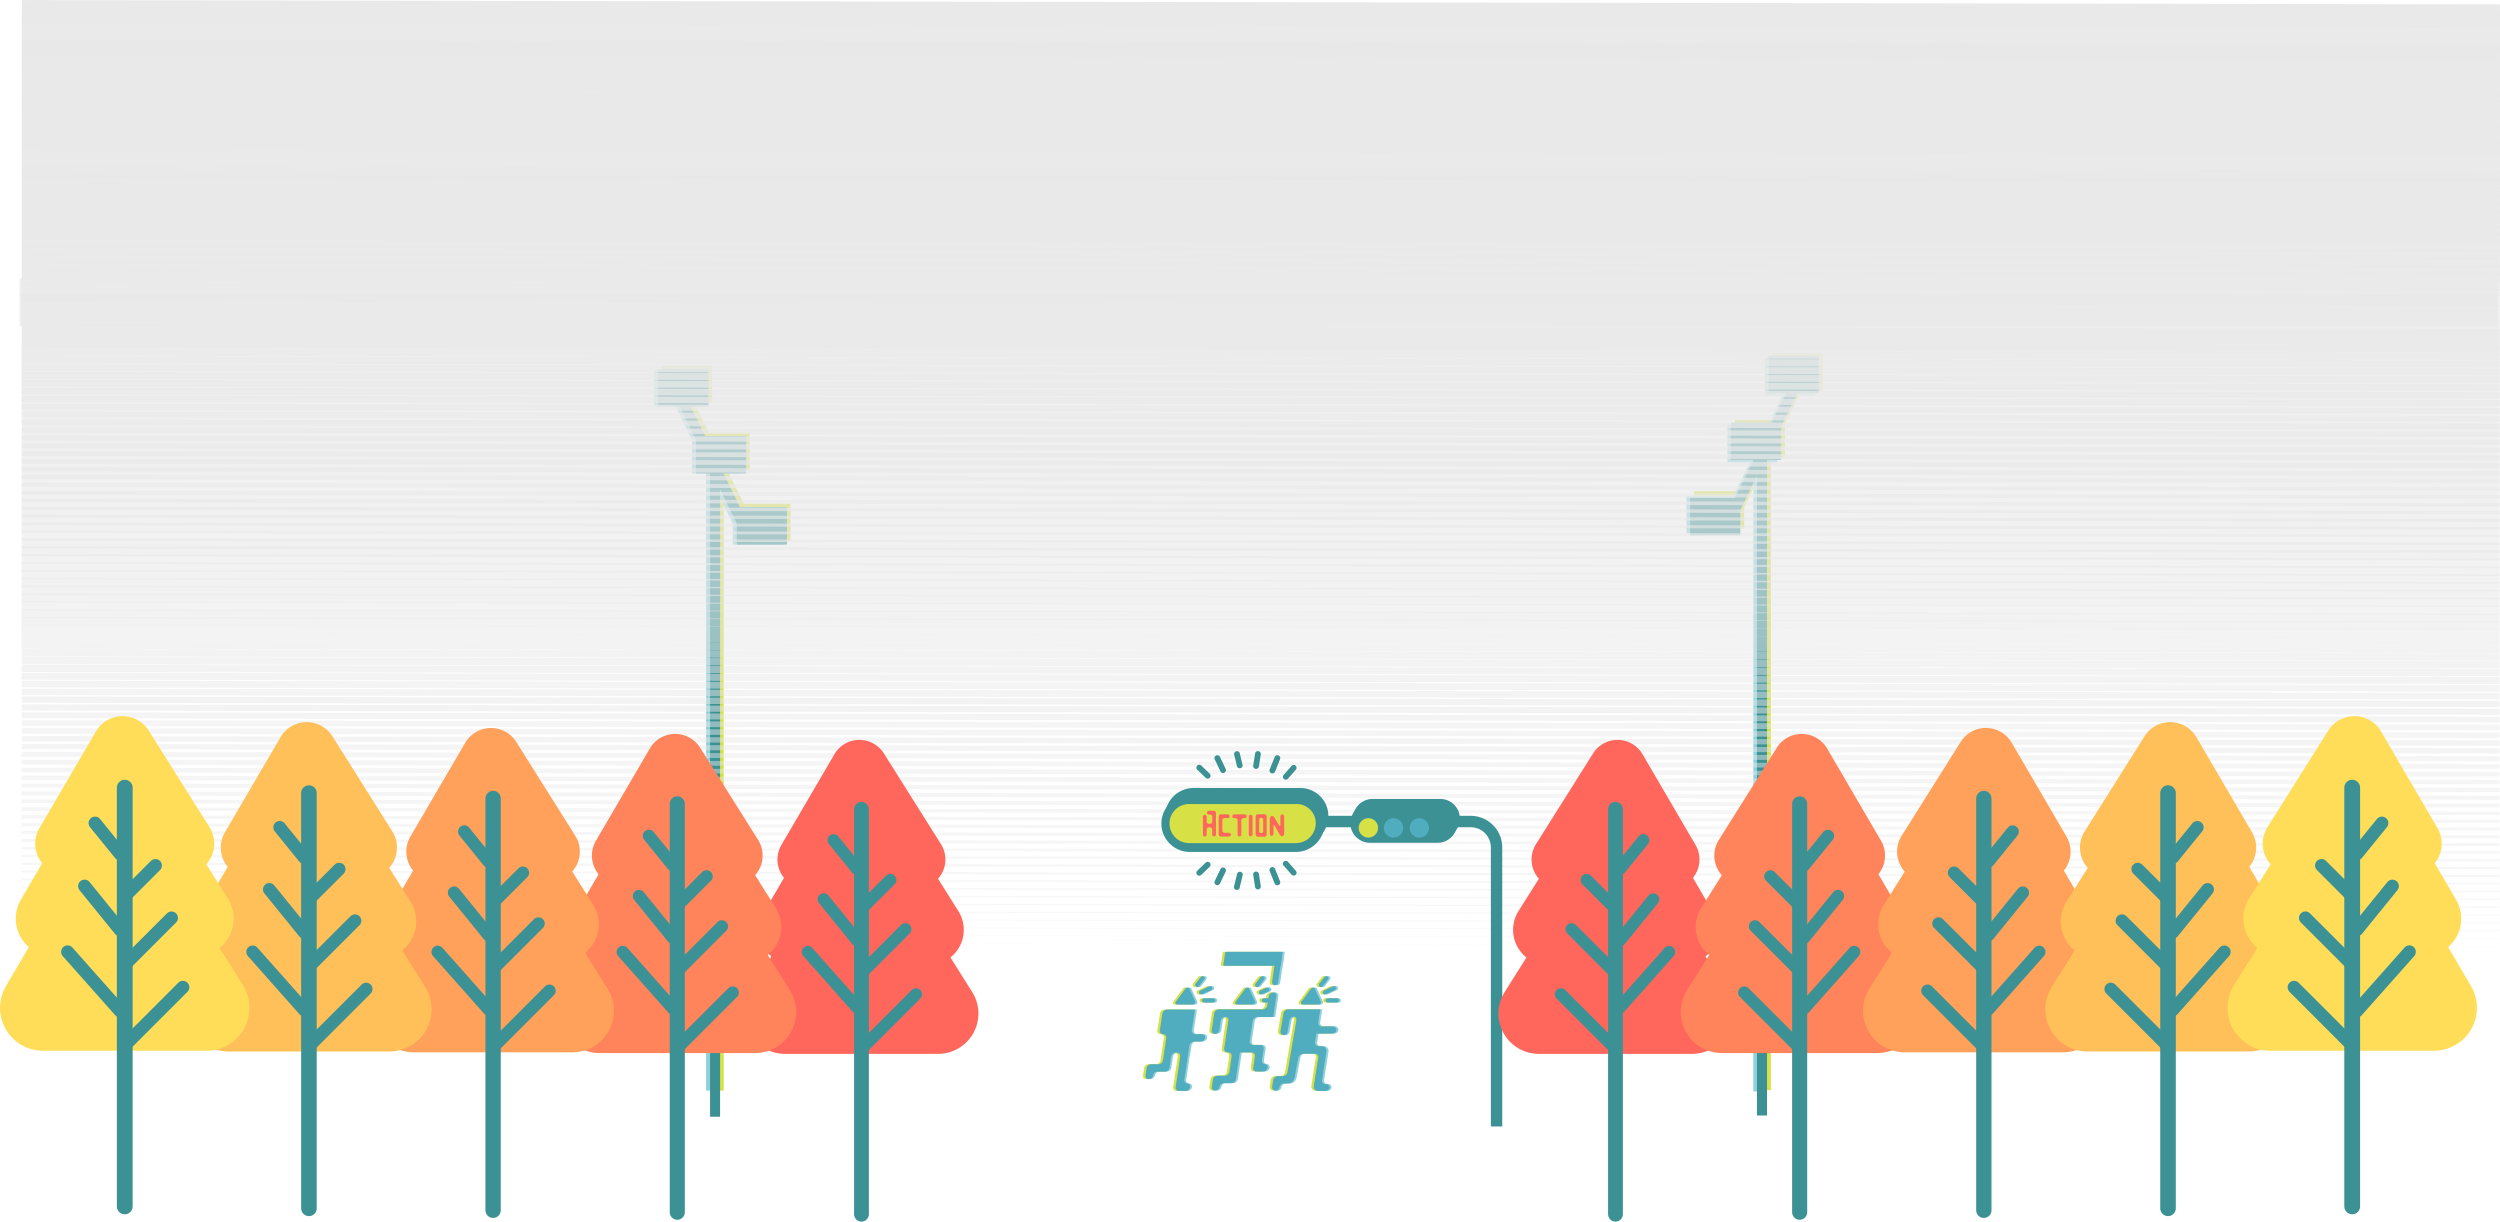 <svg xmlns="http://www.w3.org/2000/svg" viewBox="0 0 1340.14 654.85"><defs><style>.cls-1,.cls-131,.cls-2,.cls-3,.cls-4,.cls-5,.cls-6,.cls-7,.cls-8,.cls-9{fill:none;}.cls-1,.cls-2,.cls-3{stroke:#d7e044;}.cls-1,.cls-131,.cls-132,.cls-139,.cls-142,.cls-145,.cls-148,.cls-151,.cls-2,.cls-3,.cls-4,.cls-5,.cls-6,.cls-7,.cls-8,.cls-9{stroke-miterlimit:10;}.cls-1,.cls-4,.cls-7{stroke-width:5.38px;}.cls-132,.cls-138,.cls-139,.cls-141,.cls-142,.cls-144,.cls-145,.cls-147,.cls-148,.cls-150,.cls-151,.cls-2,.cls-5,.cls-8{stroke-linecap:round;}.cls-2,.cls-5,.cls-8{stroke-width:5.38px;}.cls-3,.cls-6,.cls-9{stroke-width:19.99px;}.cls-4,.cls-5,.cls-6{stroke:#8fd0db;}.cls-131,.cls-132,.cls-138,.cls-139,.cls-141,.cls-142,.cls-144,.cls-145,.cls-147,.cls-148,.cls-150,.cls-151,.cls-7,.cls-8,.cls-9{stroke:#3c9195;}.cls-10,.cls-100,.cls-101,.cls-102,.cls-103,.cls-104,.cls-105,.cls-106,.cls-107,.cls-108,.cls-109,.cls-11,.cls-110,.cls-111,.cls-112,.cls-113,.cls-114,.cls-115,.cls-116,.cls-117,.cls-118,.cls-119,.cls-12,.cls-120,.cls-121,.cls-122,.cls-123,.cls-124,.cls-125,.cls-126,.cls-127,.cls-128,.cls-129,.cls-13,.cls-130,.cls-14,.cls-15,.cls-16,.cls-17,.cls-18,.cls-19,.cls-20,.cls-21,.cls-22,.cls-23,.cls-24,.cls-25,.cls-26,.cls-27,.cls-28,.cls-29,.cls-30,.cls-31,.cls-32,.cls-33,.cls-34,.cls-35,.cls-36,.cls-37,.cls-38,.cls-39,.cls-40,.cls-41,.cls-42,.cls-43,.cls-44,.cls-45,.cls-46,.cls-47,.cls-48,.cls-49,.cls-50,.cls-51,.cls-52,.cls-53,.cls-54,.cls-55,.cls-56,.cls-57,.cls-58,.cls-59,.cls-60,.cls-61,.cls-62,.cls-63,.cls-64,.cls-65,.cls-66,.cls-67,.cls-68,.cls-69,.cls-70,.cls-71,.cls-72,.cls-73,.cls-74,.cls-75,.cls-76,.cls-77,.cls-78,.cls-79,.cls-80,.cls-81,.cls-82,.cls-83,.cls-84,.cls-85,.cls-86,.cls-87,.cls-88,.cls-89,.cls-90,.cls-91,.cls-92,.cls-93,.cls-94,.cls-95,.cls-96,.cls-97,.cls-98,.cls-99{fill:#e9e9e9;}.cls-11{opacity:0.99;}.cls-12{opacity:0.99;}.cls-13{opacity:0.98;}.cls-14{opacity:0.98;}.cls-15{opacity:0.97;}.cls-16{opacity:0.97;}.cls-17{opacity:0.96;}.cls-18{opacity:0.95;}.cls-19{opacity:0.95;}.cls-20{opacity:0.94;}.cls-21{opacity:0.94;}.cls-22{opacity:0.93;}.cls-23{opacity:0.93;}.cls-24{opacity:0.92;}.cls-25{opacity:0.91;}.cls-26{opacity:0.91;}.cls-27{opacity:0.9;}.cls-28{opacity:0.9;}.cls-29{opacity:0.89;}.cls-30{opacity:0.89;}.cls-31{opacity:0.88;}.cls-32{opacity:0.88;}.cls-33{opacity:0.87;}.cls-34{opacity:0.86;}.cls-35{opacity:0.86;}.cls-36{opacity:0.85;}.cls-37{opacity:0.85;}.cls-38{opacity:0.84;}.cls-39{opacity:0.84;}.cls-40{opacity:0.83;}.cls-41{opacity:0.82;}.cls-42{opacity:0.82;}.cls-43{opacity:0.81;}.cls-44{opacity:0.81;}.cls-45{opacity:0.8;}.cls-46{opacity:0.8;}.cls-47{opacity:0.79;}.cls-48{opacity:0.78;}.cls-49{opacity:0.78;}.cls-50{opacity:0.77;}.cls-51{opacity:0.77;}.cls-52{opacity:0.76;}.cls-53{opacity:0.76;}.cls-54{opacity:0.75;}.cls-55{opacity:0.74;}.cls-56{opacity:0.74;}.cls-57{opacity:0.73;}.cls-58{opacity:0.73;}.cls-59{opacity:0.72;}.cls-60{opacity:0.72;}.cls-61{opacity:0.71;}.cls-62{opacity:0.71;}.cls-63{opacity:0.7;}.cls-64{opacity:0.69;}.cls-65{opacity:0.69;}.cls-66{opacity:0.68;}.cls-67{opacity:0.68;}.cls-68{opacity:0.67;}.cls-69{opacity:0.67;}.cls-70{opacity:0.66;}.cls-71{opacity:0.65;}.cls-72{opacity:0.65;}.cls-73{opacity:0.64;}.cls-74{opacity:0.64;}.cls-75{opacity:0.63;}.cls-76{opacity:0.63;}.cls-77{opacity:0.62;}.cls-78{opacity:0.61;}.cls-79{opacity:0.61;}.cls-80{opacity:0.6;}.cls-81{opacity:0.6;}.cls-82{opacity:0.59;}.cls-83{opacity:0.59;}.cls-84{opacity:0.58;}.cls-85{opacity:0.58;}.cls-86{opacity:0.57;}.cls-87{opacity:0.56;}.cls-88{opacity:0.56;}.cls-89{opacity:0.55;}.cls-90{opacity:0.55;}.cls-91{opacity:0.54;}.cls-92{opacity:0.54;}.cls-93{opacity:0.53;}.cls-94{opacity:0.52;}.cls-95{opacity:0.52;}.cls-96{opacity:0.51;}.cls-97{opacity:0.51;}.cls-98{opacity:0.5;}.cls-99{opacity:0.5;}.cls-100{opacity:0.49;}.cls-101{opacity:0.48;}.cls-102{opacity:0.48;}.cls-103{opacity:0.47;}.cls-104{opacity:0.47;}.cls-105{opacity:0.46;}.cls-106{opacity:0.46;}.cls-107{opacity:0.45;}.cls-108{opacity:0.44;}.cls-109{opacity:0.44;}.cls-110{opacity:0.43;}.cls-111{opacity:0.43;}.cls-112{opacity:0.42;}.cls-113{opacity:0.42;}.cls-114{opacity:0.41;}.cls-115{opacity:0.41;}.cls-116{opacity:0.4;}.cls-117{opacity:0.39;}.cls-118{opacity:0.39;}.cls-119{opacity:0.38;}.cls-120{opacity:0.38;}.cls-121{opacity:0.37;}.cls-122{opacity:0.37;}.cls-123{opacity:0.36;}.cls-124{opacity:0.35;}.cls-125{opacity:0.35;}.cls-126{opacity:0.34;}.cls-127{opacity:0.34;}.cls-128{opacity:0.33;}.cls-129{opacity:0.33;}.cls-130{opacity:0.32;}.cls-131{stroke-width:6.1px;}.cls-132,.cls-133{fill:#d7e044;}.cls-132{stroke-width:21.02px;}.cls-134{fill:#3c9195;}.cls-135{fill:#ff665c;}.cls-136{fill:#50adc0;}.cls-137{fill:#8fd0db;}.cls-138,.cls-141,.cls-144,.cls-147,.cls-150{fill:#ffcd32;stroke-linejoin:round;}.cls-138{stroke-width:6.5px;}.cls-139,.cls-142,.cls-145,.cls-148,.cls-151{fill:#006464;}.cls-139{stroke-width:7.94px;}.cls-140{fill:#ff845b;}.cls-141{stroke-width:6.61px;}.cls-142{stroke-width:8.08px;}.cls-143{fill:#ffa15a;}.cls-144{stroke-width:6.71px;}.cls-145{stroke-width:8.21px;}.cls-146{fill:#ffbf59;}.cls-147{stroke-width:6.82px;}.cls-148{stroke-width:8.34px;}.cls-149{fill:#ffdd58;}.cls-150{stroke-width:6.93px;}.cls-151{stroke-width:8.47px;}</style></defs><title>資產 25</title><g id="圖層_2" data-name="圖層 2"><g id="首頁物件"><line class="cls-1" x1="946.6" y1="242.01" x2="946.6" y2="584.41"/><line class="cls-2" x1="928.56" y1="278.91" x2="964.64" y2="205.1"/><line class="cls-3" x1="950.16" y1="199.26" x2="977.07" y2="199.26"/><line class="cls-3" x1="929.94" y1="235.14" x2="956.85" y2="235.14"/><line class="cls-3" x1="908.05" y1="273.27" x2="934.96" y2="273.27"/><line class="cls-4" x1="942.59" y1="244.72" x2="942.59" y2="585.06"/><line class="cls-5" x1="924.55" y1="281.62" x2="960.63" y2="207.81"/><line class="cls-6" x1="946.15" y1="201.97" x2="973.06" y2="201.97"/><line class="cls-6" x1="925.93" y1="237.85" x2="952.84" y2="237.85"/><line class="cls-6" x1="904.04" y1="275.99" x2="930.95" y2="275.99"/><line class="cls-1" x1="385.26" y1="248.72" x2="385.26" y2="584.61"/><line class="cls-2" x1="403.3" y1="285.63" x2="367.22" y2="211.82"/><line class="cls-3" x1="381.7" y1="205.97" x2="354.79" y2="205.97"/><line class="cls-3" x1="401.92" y1="241.85" x2="375.01" y2="241.85"/><line class="cls-3" x1="423.8" y1="279.99" x2="396.89" y2="279.99"/><line class="cls-4" x1="381.19" y1="250.67" x2="381.19" y2="584.61"/><line class="cls-5" x1="399.23" y1="287.58" x2="363.15" y2="213.77"/><line class="cls-6" x1="377.63" y1="207.92" x2="350.72" y2="207.92"/><line class="cls-6" x1="397.84" y1="243.8" x2="370.93" y2="243.8"/><line class="cls-6" x1="419.73" y1="281.94" x2="392.82" y2="281.94"/><line class="cls-7" x1="383.32" y1="250.67" x2="383.32" y2="598.63"/><line class="cls-8" x1="401.36" y1="287.58" x2="365.28" y2="213.77"/><line class="cls-9" x1="379.76" y1="207.92" x2="352.85" y2="207.92"/><line class="cls-9" x1="399.98" y1="243.8" x2="373.07" y2="243.8"/><line class="cls-9" x1="421.86" y1="281.94" x2="394.95" y2="281.94"/><line class="cls-7" x1="944.53" y1="243.43" x2="944.53" y2="597.98"/><line class="cls-8" x1="926.49" y1="280.33" x2="962.57" y2="206.52"/><line class="cls-9" x1="948.09" y1="200.68" x2="975" y2="200.68"/><line class="cls-9" x1="927.87" y1="236.56" x2="954.78" y2="236.56"/><line class="cls-9" x1="905.99" y1="276.99" x2="932.9" y2="276.99"/><rect class="cls-10" x="669.57" y="-656.62" width="12.76" height="1328.36" transform="translate(667.19 683.5) rotate(-89.9)"/><rect class="cls-11" x="669.62" y="-652.43" width="12.66" height="1328.36" transform="translate(663 687.68) rotate(-89.9)"/><rect class="cls-12" x="669.68" y="-648.24" width="12.55" height="1328.36" transform="translate(658.81 691.86) rotate(-89.9)"/><rect class="cls-13" x="669.73" y="-644.05" width="12.44" height="1328.36" transform="translate(654.62 696.04) rotate(-89.9)"/><rect class="cls-14" x="669.78" y="-639.86" width="12.34" height="1328.36" transform="translate(650.43 700.22) rotate(-89.9)"/><rect class="cls-15" x="669.83" y="-635.67" width="12.23" height="1328.36" transform="translate(646.24 704.4) rotate(-89.9)"/><rect class="cls-16" x="669.88" y="-631.48" width="12.13" height="1328.36" transform="translate(642.04 708.58) rotate(-89.9)"/><rect class="cls-17" x="669.93" y="-627.29" width="12.02" height="1328.36" transform="translate(637.85 712.76) rotate(-89.9)"/><rect class="cls-18" x="669.98" y="-623.1" width="11.91" height="1328.36" transform="translate(633.66 716.94) rotate(-89.9)"/><rect class="cls-19" x="670.04" y="-618.91" width="11.81" height="1328.36" transform="translate(629.47 721.12) rotate(-89.9)"/><rect class="cls-20" x="670.09" y="-614.72" width="11.7" height="1328.36" transform="translate(625.28 725.3) rotate(-89.9)"/><rect class="cls-21" x="670.14" y="-610.53" width="11.59" height="1328.36" transform="translate(621.09 729.48) rotate(-89.9)"/><rect class="cls-22" x="670.19" y="-606.34" width="11.49" height="1328.36" transform="translate(616.9 733.66) rotate(-89.9)"/><rect class="cls-23" x="670.24" y="-602.16" width="11.38" height="1328.36" transform="translate(612.71 737.84) rotate(-89.9)"/><rect class="cls-24" x="670.29" y="-597.97" width="11.27" height="1328.36" transform="translate(608.52 742.02) rotate(-89.9)"/><rect class="cls-25" x="670.34" y="-593.78" width="11.17" height="1328.36" transform="translate(604.33 746.2) rotate(-89.9)"/><rect class="cls-26" x="670.4" y="-589.59" width="11.06" height="1328.36" transform="translate(600.13 750.38) rotate(-89.9)"/><rect class="cls-27" x="670.45" y="-585.4" width="10.96" height="1328.36" transform="translate(595.94 754.56) rotate(-89.9)"/><rect class="cls-28" x="670.5" y="-581.21" width="10.85" height="1328.36" transform="translate(591.75 758.74) rotate(-89.9)"/><rect class="cls-29" x="670.55" y="-577.02" width="10.74" height="1328.36" transform="translate(587.56 762.92) rotate(-89.9)"/><rect class="cls-30" x="670.6" y="-572.83" width="10.64" height="1328.36" transform="translate(583.37 767.1) rotate(-89.9)"/><rect class="cls-31" x="670.65" y="-568.64" width="10.53" height="1328.36" transform="translate(579.18 771.28) rotate(-89.9)"/><rect class="cls-32" x="670.7" y="-564.45" width="10.42" height="1328.36" transform="translate(574.99 775.46) rotate(-89.9)"/><rect class="cls-33" x="670.76" y="-560.26" width="10.32" height="1328.36" transform="translate(570.8 779.65) rotate(-89.9)"/><rect class="cls-34" x="670.81" y="-556.07" width="10.21" height="1328.36" transform="translate(566.61 783.83) rotate(-89.9)"/><rect class="cls-35" x="670.86" y="-551.88" width="10.1" height="1328.36" transform="translate(562.42 788.01) rotate(-89.9)"/><rect class="cls-36" x="670.91" y="-547.69" width="10" height="1328.36" transform="translate(558.22 792.19) rotate(-89.9)"/><rect class="cls-37" x="670.96" y="-543.5" width="9.89" height="1328.36" transform="translate(554.03 796.37) rotate(-89.9)"/><rect class="cls-38" x="671.01" y="-539.32" width="9.79" height="1328.36" transform="translate(549.84 800.55) rotate(-89.9)"/><rect class="cls-39" x="671.06" y="-535.13" width="9.68" height="1328.36" transform="translate(545.65 804.73) rotate(-89.9)"/><rect class="cls-40" x="671.12" y="-530.94" width="9.57" height="1328.36" transform="translate(541.46 808.91) rotate(-89.9)"/><rect class="cls-41" x="671.17" y="-526.75" width="9.47" height="1328.36" transform="translate(537.27 813.09) rotate(-89.9)"/><rect class="cls-42" x="671.22" y="-522.56" width="9.36" height="1328.36" transform="translate(533.08 817.27) rotate(-89.9)"/><rect class="cls-43" x="671.27" y="-518.37" width="9.25" height="1328.36" transform="translate(528.89 821.45) rotate(-89.9)"/><rect class="cls-44" x="671.32" y="-514.18" width="9.15" height="1328.36" transform="translate(524.7 825.63) rotate(-89.9)"/><rect class="cls-45" x="671.37" y="-509.99" width="9.04" height="1328.36" transform="matrix(0, -1, 1, 0, 520.5, 829.81)"/><rect class="cls-46" x="671.42" y="-505.8" width="8.94" height="1328.36" transform="translate(516.31 833.99) rotate(-89.9)"/><rect class="cls-47" x="671.48" y="-501.61" width="8.83" height="1328.36" transform="matrix(0, -1, 1, 0, 512.12, 838.17)"/><rect class="cls-48" x="671.53" y="-497.42" width="8.72" height="1328.36" transform="translate(507.93 842.35) rotate(-89.9)"/><rect class="cls-49" x="671.58" y="-493.23" width="8.62" height="1328.36" transform="matrix(0, -1, 1, 0, 503.74, 846.53)"/><rect class="cls-50" x="671.63" y="-489.04" width="8.51" height="1328.36" transform="translate(499.55 850.71) rotate(-89.9)"/><rect class="cls-51" x="671.68" y="-484.85" width="8.4" height="1328.36" transform="translate(495.36 854.89) rotate(-89.9)"/><rect class="cls-52" x="671.73" y="-480.67" width="8.3" height="1328.36" transform="translate(491.17 859.07) rotate(-89.9)"/><rect class="cls-53" x="671.79" y="-476.48" width="8.19" height="1328.36" transform="translate(486.98 863.25) rotate(-89.9)"/><rect class="cls-54" x="671.84" y="-472.29" width="8.08" height="1328.36" transform="translate(482.79 867.43) rotate(-89.9)"/><rect class="cls-55" x="671.89" y="-468.1" width="7.98" height="1328.36" transform="translate(478.59 871.61) rotate(-89.9)"/><rect class="cls-56" x="671.94" y="-463.91" width="7.87" height="1328.36" transform="translate(474.4 875.79) rotate(-89.9)"/><rect class="cls-57" x="671.99" y="-459.72" width="7.77" height="1328.36" transform="translate(470.21 879.97) rotate(-89.9)"/><rect class="cls-58" x="672.04" y="-455.53" width="7.66" height="1328.36" transform="translate(466.02 884.15) rotate(-89.9)"/><rect class="cls-59" x="672.09" y="-451.34" width="7.55" height="1328.36" transform="translate(461.83 888.33) rotate(-89.9)"/><rect class="cls-60" x="672.15" y="-447.15" width="7.45" height="1328.36" transform="translate(457.64 892.51) rotate(-89.9)"/><rect class="cls-61" x="672.2" y="-442.96" width="7.34" height="1328.36" transform="translate(453.45 896.69) rotate(-89.9)"/><rect class="cls-62" x="672.25" y="-438.77" width="7.23" height="1328.36" transform="translate(449.26 900.87) rotate(-89.9)"/><rect class="cls-63" x="672.3" y="-434.58" width="7.13" height="1328.36" transform="translate(445.07 905.05) rotate(-89.9)"/><rect class="cls-64" x="672.35" y="-430.39" width="7.02" height="1328.36" transform="translate(440.88 909.23) rotate(-89.9)"/><rect class="cls-65" x="672.4" y="-426.2" width="6.91" height="1328.36" transform="translate(436.68 913.41) rotate(-89.9)"/><rect class="cls-66" x="672.45" y="-422.01" width="6.81" height="1328.36" transform="translate(432.49 917.59) rotate(-89.9)"/><rect class="cls-67" x="672.51" y="-417.83" width="6.7" height="1328.36" transform="translate(428.3 921.77) rotate(-89.9)"/><rect class="cls-68" x="672.56" y="-413.64" width="6.6" height="1328.36" transform="translate(424.11 925.95) rotate(-89.9)"/><rect class="cls-69" x="672.61" y="-409.45" width="6.49" height="1328.36" transform="translate(419.92 930.13) rotate(-89.9)"/><rect class="cls-70" x="672.66" y="-405.26" width="6.38" height="1328.36" transform="translate(415.73 934.31) rotate(-89.9)"/><rect class="cls-71" x="672.71" y="-401.07" width="6.28" height="1328.36" transform="translate(411.54 938.49) rotate(-89.9)"/><rect class="cls-72" x="672.76" y="-396.88" width="6.17" height="1328.36" transform="translate(407.35 942.67) rotate(-89.9)"/><rect class="cls-73" x="672.81" y="-392.69" width="6.06" height="1328.36" transform="translate(403.16 946.85) rotate(-89.9)"/><rect class="cls-74" x="672.87" y="-388.5" width="5.96" height="1328.36" transform="translate(398.97 951.03) rotate(-89.9)"/><rect class="cls-75" x="672.92" y="-384.31" width="5.85" height="1328.36" transform="translate(394.77 955.21) rotate(-89.9)"/><rect class="cls-76" x="672.97" y="-380.12" width="5.75" height="1328.36" transform="translate(390.58 959.39) rotate(-89.9)"/><rect class="cls-77" x="673.02" y="-375.93" width="5.64" height="1328.36" transform="translate(386.39 963.57) rotate(-89.9)"/><rect class="cls-78" x="673.07" y="-371.74" width="5.53" height="1328.36" transform="translate(382.2 967.75) rotate(-89.9)"/><rect class="cls-79" x="673.12" y="-367.55" width="5.43" height="1328.36" transform="translate(378.01 971.93) rotate(-89.9)"/><rect class="cls-80" x="673.17" y="-363.36" width="5.32" height="1328.36" transform="translate(373.82 976.11) rotate(-89.9)"/><rect class="cls-81" x="673.23" y="-359.18" width="5.21" height="1328.36" transform="translate(369.63 980.29) rotate(-89.9)"/><rect class="cls-82" x="673.28" y="-354.99" width="5.11" height="1328.36" transform="translate(365.44 984.47) rotate(-89.9)"/><rect class="cls-83" x="673.33" y="-350.8" width="5" height="1328.36" transform="translate(361.25 988.65) rotate(-89.9)"/><rect class="cls-84" x="673.38" y="-346.61" width="4.89" height="1328.36" transform="translate(357.06 992.83) rotate(-89.9)"/><rect class="cls-85" x="673.43" y="-342.42" width="4.79" height="1328.36" transform="translate(352.86 997.01) rotate(-89.9)"/><rect class="cls-86" x="673.48" y="-338.23" width="4.68" height="1328.36" transform="translate(348.67 1001.19) rotate(-89.9)"/><rect class="cls-87" x="673.53" y="-334.04" width="4.58" height="1328.36" transform="translate(344.48 1005.37) rotate(-89.9)"/><rect class="cls-88" x="673.59" y="-329.85" width="4.47" height="1328.36" transform="translate(340.29 1009.55) rotate(-89.9)"/><rect class="cls-89" x="673.64" y="-325.66" width="4.36" height="1328.36" transform="translate(336.1 1013.73) rotate(-89.9)"/><rect class="cls-90" x="673.69" y="-321.47" width="4.26" height="1328.36" transform="translate(331.91 1017.91) rotate(-89.9)"/><rect class="cls-91" x="673.74" y="-317.28" width="4.15" height="1328.36" transform="translate(327.72 1022.09) rotate(-89.9)"/><rect class="cls-92" x="673.79" y="-313.09" width="4.04" height="1328.36" transform="translate(323.53 1026.27) rotate(-89.9)"/><rect class="cls-93" x="673.84" y="-308.9" width="3.94" height="1328.36" transform="translate(319.34 1030.45) rotate(-89.9)"/><rect class="cls-94" x="673.89" y="-304.71" width="3.83" height="1328.36" transform="translate(315.15 1034.63) rotate(-89.9)"/><rect class="cls-95" x="673.95" y="-300.52" width="3.73" height="1328.36" transform="translate(310.95 1038.81) rotate(-89.9)"/><rect class="cls-96" x="674" y="-296.34" width="3.62" height="1328.36" transform="translate(306.76 1043) rotate(-89.9)"/><rect class="cls-97" x="674.05" y="-292.15" width="3.51" height="1328.36" transform="translate(302.57 1047.18) rotate(-89.9)"/><rect class="cls-98" x="674.1" y="-287.96" width="3.41" height="1328.36" transform="translate(298.38 1051.36) rotate(-89.9)"/><rect class="cls-99" x="674.15" y="-283.77" width="3.3" height="1328.36" transform="translate(294.19 1055.54) rotate(-89.9)"/><rect class="cls-100" x="674.2" y="-279.58" width="3.19" height="1328.36" transform="translate(290 1059.72) rotate(-89.9)"/><rect class="cls-101" x="674.26" y="-275.39" width="3.09" height="1328.36" transform="translate(285.81 1063.9) rotate(-89.9)"/><rect class="cls-102" x="674.31" y="-271.2" width="2.98" height="1328.36" transform="translate(281.62 1068.08) rotate(-89.9)"/><rect class="cls-103" x="674.36" y="-267.01" width="2.87" height="1328.36" transform="translate(277.43 1072.26) rotate(-89.9)"/><rect class="cls-104" x="674.41" y="-262.82" width="2.77" height="1328.36" transform="translate(273.24 1076.44) rotate(-89.9)"/><rect class="cls-105" x="674.46" y="-258.63" width="2.66" height="1328.36" transform="translate(269.04 1080.62) rotate(-89.9)"/><rect class="cls-106" x="674.51" y="-254.44" width="2.56" height="1328.36" transform="translate(264.85 1084.8) rotate(-89.9)"/><rect class="cls-107" x="674.56" y="-250.25" width="2.45" height="1328.36" transform="translate(260.66 1088.98) rotate(-89.9)"/><rect class="cls-108" x="674.62" y="-246.06" width="2.34" height="1328.36" transform="translate(256.47 1093.16) rotate(-89.9)"/><rect class="cls-109" x="674.67" y="-241.87" width="2.24" height="1328.36" transform="translate(252.28 1097.34) rotate(-89.9)"/><rect class="cls-110" x="674.72" y="-237.69" width="2.13" height="1328.36" transform="translate(248.09 1101.52) rotate(-89.9)"/><rect class="cls-111" x="674.77" y="-233.5" width="2.02" height="1328.36" transform="translate(243.9 1105.7) rotate(-89.9)"/><rect class="cls-112" x="674.82" y="-229.31" width="1.92" height="1328.36" transform="translate(239.71 1109.88) rotate(-89.9)"/><rect class="cls-113" x="674.87" y="-225.12" width="1.81" height="1328.36" transform="translate(235.52 1114.06) rotate(-89.9)"/><rect class="cls-114" x="674.92" y="-220.93" width="1.7" height="1328.36" transform="translate(231.33 1118.24) rotate(-89.9)"/><rect class="cls-115" x="674.98" y="-216.74" width="1.6" height="1328.36" transform="translate(227.13 1122.42) rotate(-89.9)"/><rect class="cls-116" x="675.03" y="-212.55" width="1.49" height="1328.36" transform="translate(222.94 1126.6) rotate(-89.9)"/><rect class="cls-117" x="675.08" y="-208.36" width="1.39" height="1328.36" transform="translate(218.75 1130.78) rotate(-89.9)"/><rect class="cls-118" x="675.13" y="-204.17" width="1.28" height="1328.36" transform="translate(214.56 1134.96) rotate(-89.9)"/><rect class="cls-119" x="675.18" y="-199.98" width="1.17" height="1328.36" transform="translate(210.37 1139.14) rotate(-89.9)"/><rect class="cls-120" x="675.23" y="-195.79" width="1.07" height="1328.36" transform="translate(206.18 1143.32) rotate(-89.9)"/><rect class="cls-121" x="675.28" y="-191.6" width="0.96" height="1328.36" transform="translate(201.99 1147.5) rotate(-89.9)"/><rect class="cls-122" x="675.34" y="-187.41" width="0.85" height="1328.36" transform="translate(197.8 1151.68) rotate(-89.9)"/><rect class="cls-123" x="675.39" y="-183.22" width="0.75" height="1328.36" transform="translate(193.61 1155.86) rotate(-89.9)"/><rect class="cls-124" x="675.44" y="-179.03" width="0.64" height="1328.36" transform="translate(189.42 1160.04) rotate(-89.9)"/><rect class="cls-125" x="675.49" y="-174.85" width="0.54" height="1328.36" transform="translate(185.22 1164.22) rotate(-89.9)"/><rect class="cls-126" x="675.54" y="-170.66" width="0.43" height="1328.36" transform="translate(181.03 1168.4) rotate(-89.9)"/><rect class="cls-127" x="675.59" y="-166.47" width="0.32" height="1328.36" transform="translate(176.84 1172.58) rotate(-89.9)"/><rect class="cls-128" x="675.64" y="-162.28" width="0.22" height="1328.36" transform="translate(172.65 1176.76) rotate(-89.9)"/><rect class="cls-129" x="675.7" y="-158.09" width="0.11" height="1328.36" transform="translate(168.46 1180.94) rotate(-89.9)"/><rect class="cls-130" x="675.75" y="-153.9" height="1328.36" transform="translate(164.27 1185.12) rotate(-89.9)"/><path class="cls-131" d="M802.23,603.86V454.28a13.9,13.9,0,0,0-13.9-13.9H687.57"/><line class="cls-132" x1="734.37" y1="441.27" x2="770.65" y2="441.27"/><line class="cls-132" x1="735.78" y1="438.78" x2="772.06" y2="438.78"/><path class="cls-133" d="M639.43,450.46a12.84,12.84,0,0,1,0-25.68h57.65a12.65,12.65,0,0,1,12.63,12.63,13.06,13.06,0,0,1-13,13Z"/><path class="cls-134" d="M697.08,427.15a10.27,10.27,0,0,1,10.27,10.27,10.68,10.68,0,0,1-10.68,10.68H639.43a10.47,10.47,0,1,1,0-20.94h57.65m0-4.74H639.43a15.21,15.21,0,0,0,0,30.41h57.24a15.43,15.43,0,0,0,15.41-15.41,15,15,0,0,0-15-15Z"/><path class="cls-133" d="M637.4,454.28a12.84,12.84,0,0,1,0-25.68h57.65a12.65,12.65,0,0,1,12.63,12.63,13.06,13.06,0,0,1-13,13Z"/><path class="cls-134" d="M695.05,431a10.27,10.27,0,0,1,10.27,10.27,10.68,10.68,0,0,1-10.68,10.68H637.4a10.47,10.47,0,1,1,0-20.94h57.65m0-4.74H637.4a15.21,15.21,0,0,0,0,30.41h57.24a15.43,15.43,0,0,0,15.41-15.41,15,15,0,0,0-15-15Z"/><path class="cls-134" d="M687.74,462.72a1.55,1.55,0,0,1,2.69-.73l4.08,4.66a1.55,1.55,0,1,1-2.33,2L688.09,464A1.55,1.55,0,0,1,687.74,462.72Z"/><path class="cls-134" d="M680.52,466.29a1.55,1.55,0,0,1,3-.48l2.65,6.62a1.55,1.55,0,0,1-2.88,1.15L680.63,467A1.54,1.54,0,0,1,680.52,466.29Z"/><path class="cls-134" d="M648.92,463.36a1.55,1.55,0,0,0-2.62-.95l-4.45,4.31a1.55,1.55,0,1,0,2.15,2.23l4.45-4.31A1.55,1.55,0,0,0,648.92,463.36Z"/><path class="cls-134" d="M657.17,466.6a1.55,1.55,0,0,0-2.95-.68l-3.08,6.43a1.55,1.55,0,0,0,2.79,1.34l3.08-6.43A1.54,1.54,0,0,0,657.17,466.6Z"/><path class="cls-134" d="M672.8,475.49l-1-6.44a1.55,1.55,0,1,1,3.06-.49l1,6.44a1.55,1.55,0,0,1-3.06.49Z"/><path class="cls-134" d="M661.56,475l1.53-6.35a1.55,1.55,0,1,1,3,.72l-1.53,6.35a1.55,1.55,0,1,1-3-.72Z"/><path class="cls-134" d="M687.74,416.68a1.55,1.55,0,0,0,2.69.73l4.08-4.66a1.55,1.55,0,1,0-2.33-2l-4.08,4.66A1.55,1.55,0,0,0,687.74,416.68Z"/><path class="cls-134" d="M680.52,413.11a1.55,1.55,0,0,0,3,.48l2.65-6.62a1.55,1.55,0,0,0-2.88-1.15l-2.65,6.62A1.54,1.54,0,0,0,680.52,413.11Z"/><path class="cls-134" d="M648.92,416a1.55,1.55,0,0,1-2.62.95l-4.45-4.31a1.55,1.55,0,1,1,2.15-2.23l4.45,4.31A1.55,1.55,0,0,1,648.92,416Z"/><path class="cls-134" d="M657.17,412.8a1.55,1.55,0,0,1-2.95.68L651.14,407a1.55,1.55,0,0,1,2.79-1.34l3.08,6.43A1.54,1.54,0,0,1,657.17,412.8Z"/><path class="cls-134" d="M672.8,403.91l-1,6.44a1.55,1.55,0,1,0,3.06.49l1-6.44a1.55,1.55,0,0,0-3.06-.49Z"/><path class="cls-134" d="M661.56,404.43l1.53,6.35a1.55,1.55,0,0,0,3-.72l-1.53-6.35a1.55,1.55,0,0,0-3,.72Z"/><circle class="cls-133" cx="733.53" cy="443.8" r="5.21"/><path class="cls-135" d="M655.26,439.69a1.16,1.16,0,0,1,1.16-1.16h1.76a1,1,0,1,0,0-2h-3.72a1.16,1.16,0,0,0-1.16,1.16v9.58a1.16,1.16,0,0,0,1.16,1.16h4.4a1,1,0,1,0,0-2h-2.44a1.16,1.16,0,0,1-1.16-1.16Z"/><path class="cls-135" d="M673.11,447.37a1.16,1.16,0,0,0,1.16,1.16h3.59a1.16,1.16,0,0,0,1.16-1.16v-9.7a1.16,1.16,0,0,0-1.16-1.16h-3.59a1.16,1.16,0,0,0-1.16,1.16Zm2.95-9a1.12,1.12,0,0,1,1.08,1.16v6a1.08,1.08,0,1,1-2.16,0v-6A1.12,1.12,0,0,1,676.06,438.39Z"/><path class="cls-135" d="M669.43,447.32a1,1,0,1,0,2,0v-9.58a1,1,0,1,0-2,0Z"/><path class="cls-135" d="M661.59,436.58a1,1,0,1,0,0,2h.67a1.16,1.16,0,0,1,1.16,1.16v7.63a1,1,0,1,0,2,0v-7.63a1.16,1.16,0,0,1,1.16-1.16h.74a1,1,0,1,0,0-2Z"/><path class="cls-135" d="M648,434.62a1,1,0,1,0,0,2h.66a1.16,1.16,0,0,1,1.16,1.16v2.66a1.16,1.16,0,0,1-1.16,1.16H648a1.16,1.16,0,0,1-1.16-1.16v-2.66a1,1,0,1,0-2,0v9.64a1,1,0,1,0,2,0v-2.71A1.16,1.16,0,0,1,648,443.5h.66a1.16,1.16,0,0,1,1.16,1.16v2.71a1,1,0,1,0,2,0V435.78a1.16,1.16,0,0,0-1.16-1.16Z"/><path class="cls-135" d="M688.37,437.91c0-.76-.44-1.39-1-1.39s-1,.62-1,1.39l0,4.23c0,.76-.33.85-.73.2l-2.47-4.07a1.58,1.58,0,0,0-1.61-.87,1.85,1.85,0,0,0-.89,1.7v7.61c0,.76.44,1.39,1,1.39s1-.62,1-1.39v-3.86c0-.76.3-.84.68-.18l2.6,4.65c.37.67,1.07,1.09,1.56.95a1.74,1.74,0,0,0,.89-1.65Z"/><circle class="cls-136" cx="747" cy="443.8" r="5.21"/><circle class="cls-136" cx="760.83" cy="443.8" r="5.21"/><path class="cls-137" d="M715.32,554a2.12,2.12,0,0,0,2.17-2,2,2,0,0,0-2.14-1.86h-5.8a1.79,1.79,0,0,1-1.83-2.13l1.1-7H691.58a2.71,2.71,0,0,0-2.55,2.42l-1.5,9a1.87,1.87,0,0,0,1.69,2.43,2.09,2.09,0,0,0,2.1-2l1-5.76a2.49,2.49,0,0,1,2.28-2.14c1.07,0,1.59,1,1.39,2.13l-4.73,27.57a2.66,2.66,0,0,1-2.53,2.13h-2.62a2.62,2.62,0,0,0-2.5,2.14L683,582.6a1.88,1.88,0,0,0,1.83,2.14,2.24,2.24,0,0,0,2.06-1.95,2.59,2.59,0,0,1,2.52-1.95h2a3.81,3.81,0,0,0,3.59-3l2.07-10.94a2.72,2.72,0,0,1,2.56-2.12h6.25a1.8,1.8,0,0,1,1.83,2.14l-2.39,15.25a2.15,2.15,0,0,0,2.19,2.56h3.86c1.19,0,2.39-.55,2.39-2,0-.68-.55-1.7-2.16-1.7h0a1.8,1.8,0,0,1-1.83-2.14l2.37-15.11a2.56,2.56,0,0,0-2.61-3h-1.61a1.8,1.8,0,0,1-1.83-2.14l.72-4.56Z"/><path class="cls-137" d="M703.88,530a1.18,1.18,0,0,1,2.2.24l2.86,6.26a1.28,1.28,0,0,1-1.26,2h-8c-1.19,0-1.57-.78-.86-1.72Z"/><path class="cls-137" d="M709.2,529.11a1.14,1.14,0,0,1-.9-1.85l2.81-3.61a1.14,1.14,0,1,1,1.8,1.41l-2.81,3.61A1.14,1.14,0,0,1,709.2,529.11Z"/><path class="cls-137" d="M711.34,533.12a1.14,1.14,0,0,1-.49-2.18l4.76-2.25a1.14,1.14,0,0,1,1,2.07L711.82,533A1.14,1.14,0,0,1,711.34,533.12Z"/><path class="cls-137" d="M717.65,537.4h-4.82a1.14,1.14,0,1,1,0-2.29h4.82a1.14,1.14,0,0,1,0,2.29Z"/><path class="cls-137" d="M642.89,529.11a1.14,1.14,0,0,1-.9-1.85l2.81-3.61a1.14,1.14,0,1,1,1.8,1.41l-2.81,3.61A1.14,1.14,0,0,1,642.89,529.11Z"/><path class="cls-137" d="M645,533.12a1.14,1.14,0,0,1-.49-2.18l4.76-2.25a1.14,1.14,0,0,1,1,2.07L645.52,533A1.14,1.14,0,0,1,645,533.12Z"/><path class="cls-137" d="M651.34,537.4h-4.82a1.14,1.14,0,0,1,0-2.29h4.82a1.14,1.14,0,0,1,0,2.29Z"/><path class="cls-137" d="M636.56,530a1.18,1.18,0,0,1,2.2.24l2.86,6.26a1.28,1.28,0,0,1-1.26,2h-8c-1.19,0-1.57-.78-.86-1.72Z"/><path class="cls-137" d="M638.14,564.18s.16-1,.34-2.14l.24-1.58a2.6,2.6,0,0,1,2.48-2.14h3.43a2.54,2.54,0,0,0,2.47-2,1.77,1.77,0,0,0-1.85-2h-3.43a1.81,1.81,0,0,1-1.84-2.14l1.66-11h-15.1a2.53,2.53,0,0,0-2.36,2.14l-1.34,8.93a1.76,1.76,0,0,0,1.72,2.14,1.76,1.76,0,0,1,1.72,2.14l-.22,1.45-.64,4.23-.64,4.23-.28,1.87a2.53,2.53,0,0,1-2.36,2.14H618a2.47,2.47,0,0,0-2.35,2l-.61,4a1.7,1.7,0,0,0,1.74,2,2.43,2.43,0,0,0,2.34-2,2.51,2.51,0,0,1,2.46-2h3.84a2.54,2.54,0,0,0,2.47-2l.63-4.18.28-1.87a2.6,2.6,0,0,1,2.48-2.14h.54a1.81,1.81,0,0,1,1.84,2.14l-1.83,12.2-.63,4.18a1.77,1.77,0,0,0,1.85,2h3.43a2.54,2.54,0,0,0,2.47-2,1.64,1.64,0,0,0-1.53-2,1.69,1.69,0,0,1-1.52-2.14l1.83-12.2C638,565.15,638.13,564.18,638.14,564.18Z"/><path class="cls-137" d="M675,529.11a1.14,1.14,0,0,1-.9-1.85l2.81-3.61a1.14,1.14,0,1,1,1.8,1.41l-2.81,3.61A1.14,1.14,0,0,1,675,529.11Z"/><path class="cls-137" d="M677.14,533.12a1.14,1.14,0,0,1-.49-2.18l3.26-1.54a1.14,1.14,0,0,1,1,2.07L677.63,533A1.14,1.14,0,0,1,677.14,533.12Z"/><path class="cls-137" d="M683.46,537.4h-4.82a1.14,1.14,0,0,1,0-2.29h4.82a1.14,1.14,0,0,1,0,2.29Z"/><path class="cls-137" d="M668.62,530a1.18,1.18,0,0,1,2.2.24l2.86,6.26a1.28,1.28,0,0,1-1.26,2h-8c-1.19,0-1.57-.78-.86-1.72Z"/><path class="cls-137" d="M683.89,543.1l.63-4.18.73-4.85a1.76,1.76,0,0,0-1.72-2.14,2.53,2.53,0,0,0-2.36,2.14l-.73,4.85a2.6,2.6,0,0,1-2.48,2.14H654.46a2.54,2.54,0,0,0-2.47,2l-.63,4.18-.73,4.85a1.76,1.76,0,0,0,1.72,2.14,2.53,2.53,0,0,0,2.36-2.14l.73-4.85a2.53,2.53,0,0,1,2.36-2.14,1.76,1.76,0,0,1,1.72,2.14L657.31,562a1.81,1.81,0,0,0,1.84,2.14h.31a1.81,1.81,0,0,1,1.84,2.14l-1.23,8.17a2.53,2.53,0,0,1-2.36,2.14h-4.08a2.47,2.47,0,0,0-2.35,2l-.61,4a1.7,1.7,0,0,0,1.74,2,2.43,2.43,0,0,0,2.34-2,2.51,2.51,0,0,1,2.46-2h3.84a2.54,2.54,0,0,0,2.47-2l.63-4.18,1.23-8.17a10.69,10.69,0,0,1,.44-2.14h6.25a1.76,1.76,0,0,1,1.7,2.14l-.29,1.92-.33,2.19-.31,2a1.75,1.75,0,0,0,1.86,2h3.43a2.54,2.54,0,0,0,2.47-2,1.64,1.64,0,0,0-1.53-2,1.69,1.69,0,0,1-1.52-2.14l.29-1.92.63-4.18a1.72,1.72,0,0,0-1.73-2h-4.07A1.76,1.76,0,0,1,671,558l1.61-10.68a2.6,2.6,0,0,1,2.48-2.14h8.51l.31-2Z"/><line class="cls-137" x1="684.6" y1="526.51" x2="686.74" y2="512.36"/><path class="cls-137" d="M684.61,528.14l-.24,0a1.63,1.63,0,0,1-1.37-1.85l2.13-14.14a1.63,1.63,0,1,1,3.22.49l-2.13,14.14A1.63,1.63,0,0,1,684.61,528.14Z"/><polygon class="cls-137" points="687.58 517.69 656.79 517.69 657.92 510.22 688.71 510.22 687.58 517.69"/><path class="cls-133" d="M712.94,554a2.12,2.12,0,0,0,2.17-2,2,2,0,0,0-2.14-1.86h-5.8a1.79,1.79,0,0,1-1.83-2.13l1.1-7H689.19a2.71,2.71,0,0,0-2.55,2.42l-1.5,9a1.87,1.87,0,0,0,1.69,2.43,2.09,2.09,0,0,0,2.1-2l1-5.76a2.49,2.49,0,0,1,2.28-2.14c1.07,0,1.59,1,1.39,2.13l-4.73,27.57a2.66,2.66,0,0,1-2.53,2.13H683.7a2.62,2.62,0,0,0-2.5,2.14l-.56,3.57a1.88,1.88,0,0,0,1.83,2.14,2.24,2.24,0,0,0,2.06-1.95,2.59,2.59,0,0,1,2.52-1.95h2a3.81,3.81,0,0,0,3.59-3l2.07-10.94a2.72,2.72,0,0,1,2.56-2.12h6.25a1.8,1.8,0,0,1,1.83,2.14l-2.39,15.25a2.15,2.15,0,0,0,2.19,2.56H709c1.19,0,2.39-.55,2.39-2,0-.68-.55-1.7-2.16-1.7h0a1.8,1.8,0,0,1-1.83-2.14l2.37-15.11a2.56,2.56,0,0,0-2.61-3h-1.61a1.8,1.8,0,0,1-1.83-2.14l.72-4.56Z"/><path class="cls-133" d="M701.49,530a1.18,1.18,0,0,1,2.2.24l2.86,6.26a1.28,1.28,0,0,1-1.26,2h-8c-1.19,0-1.57-.78-.86-1.72Z"/><path class="cls-133" d="M706.81,529.11a1.14,1.14,0,0,1-.9-1.85l2.81-3.61a1.14,1.14,0,1,1,1.8,1.41l-2.81,3.61A1.14,1.14,0,0,1,706.81,529.11Z"/><path class="cls-133" d="M708.95,533.12a1.14,1.14,0,0,1-.49-2.18l4.76-2.25a1.14,1.14,0,0,1,1,2.07L709.44,533A1.14,1.14,0,0,1,708.95,533.12Z"/><path class="cls-133" d="M715.26,537.4h-4.82a1.14,1.14,0,0,1,0-2.29h4.82a1.14,1.14,0,0,1,0,2.29Z"/><path class="cls-133" d="M640.5,529.11a1.14,1.14,0,0,1-.9-1.85l2.81-3.61a1.14,1.14,0,1,1,1.8,1.41l-2.81,3.61A1.14,1.14,0,0,1,640.5,529.11Z"/><path class="cls-133" d="M642.64,533.12a1.14,1.14,0,0,1-.49-2.18l4.76-2.25a1.14,1.14,0,0,1,1,2.07L643.13,533A1.14,1.14,0,0,1,642.64,533.12Z"/><path class="cls-133" d="M649,537.4h-4.82a1.14,1.14,0,0,1,0-2.29H649a1.14,1.14,0,1,1,0,2.29Z"/><path class="cls-133" d="M634.17,530a1.18,1.18,0,0,1,2.2.24l2.86,6.26a1.28,1.28,0,0,1-1.26,2h-8c-1.19,0-1.57-.78-.86-1.72Z"/><path class="cls-133" d="M635.75,564.18s.16-1,.34-2.14l.24-1.58a2.6,2.6,0,0,1,2.48-2.14h3.43a2.54,2.54,0,0,0,2.47-2,1.77,1.77,0,0,0-1.85-2h-3.43a1.81,1.81,0,0,1-1.84-2.14l1.66-11h-15.1a2.53,2.53,0,0,0-2.36,2.14l-1.34,8.93a1.76,1.76,0,0,0,1.72,2.14,1.76,1.76,0,0,1,1.72,2.14l-.22,1.45-.64,4.23-.64,4.23-.28,1.87a2.53,2.53,0,0,1-2.36,2.14h-4.08a2.47,2.47,0,0,0-2.35,2l-.61,4a1.7,1.7,0,0,0,1.74,2,2.43,2.43,0,0,0,2.34-2,2.51,2.51,0,0,1,2.46-2h3.84a2.54,2.54,0,0,0,2.47-2l.63-4.18.28-1.87a2.6,2.6,0,0,1,2.48-2.14h.54a1.81,1.81,0,0,1,1.84,2.14l-1.83,12.2-.63,4.18a1.77,1.77,0,0,0,1.85,2h3.43a2.54,2.54,0,0,0,2.47-2,1.64,1.64,0,0,0-1.53-2,1.69,1.69,0,0,1-1.52-2.14l1.83-12.2C635.59,565.15,635.74,564.18,635.75,564.18Z"/><path class="cls-133" d="M672.62,529.11a1.14,1.14,0,0,1-.9-1.85l2.81-3.61a1.14,1.14,0,1,1,1.8,1.41l-2.81,3.61A1.14,1.14,0,0,1,672.62,529.11Z"/><path class="cls-133" d="M674.76,533.12a1.14,1.14,0,0,1-.49-2.18l3.26-1.54a1.14,1.14,0,0,1,1,2.07L675.25,533A1.14,1.14,0,0,1,674.76,533.12Z"/><path class="cls-133" d="M681.07,537.4h-4.82a1.14,1.14,0,0,1,0-2.29h4.82a1.14,1.14,0,0,1,0,2.29Z"/><path class="cls-133" d="M666.24,530a1.18,1.18,0,0,1,2.2.24l2.86,6.26a1.28,1.28,0,0,1-1.26,2h-8c-1.19,0-1.57-.78-.86-1.72Z"/><path class="cls-133" d="M681.5,543.1l.63-4.18.73-4.85a1.76,1.76,0,0,0-1.72-2.14,2.53,2.53,0,0,0-2.36,2.14l-.73,4.85a2.6,2.6,0,0,1-2.48,2.14H652.08a2.54,2.54,0,0,0-2.47,2l-.63,4.18-.73,4.85a1.76,1.76,0,0,0,1.72,2.14,2.53,2.53,0,0,0,2.36-2.14l.73-4.85a2.53,2.53,0,0,1,2.36-2.14,1.76,1.76,0,0,1,1.72,2.14L654.92,562a1.81,1.81,0,0,0,1.84,2.14h.31a1.81,1.81,0,0,1,1.84,2.14l-1.23,8.17a2.53,2.53,0,0,1-2.36,2.14h-4.08a2.47,2.47,0,0,0-2.35,2l-.61,4a1.7,1.7,0,0,0,1.74,2,2.43,2.43,0,0,0,2.34-2,2.51,2.51,0,0,1,2.46-2h3.84a2.54,2.54,0,0,0,2.47-2l.63-4.18,1.23-8.17a10.69,10.69,0,0,1,.44-2.14h6.25a1.76,1.76,0,0,1,1.7,2.14l-.29,1.92-.33,2.19-.31,2a1.75,1.75,0,0,0,1.86,2h3.43a2.54,2.54,0,0,0,2.47-2,1.64,1.64,0,0,0-1.53-2,1.69,1.69,0,0,1-1.52-2.14l.29-1.92.63-4.18a1.72,1.72,0,0,0-1.73-2H670.3a1.76,1.76,0,0,1-1.7-2.14l1.61-10.68a2.6,2.6,0,0,1,2.48-2.14h8.51l.31-2Z"/><line class="cls-133" x1="682.22" y1="526.51" x2="684.35" y2="512.36"/><path class="cls-133" d="M682.22,528.14l-.24,0a1.63,1.63,0,0,1-1.37-1.85l2.13-14.14a1.63,1.63,0,1,1,3.22.49l-2.13,14.14A1.63,1.63,0,0,1,682.22,528.14Z"/><polygon class="cls-133" points="685.19 517.69 654.4 517.69 655.54 510.22 686.32 510.22 685.19 517.69"/><path class="cls-136" d="M714.24,554.06a2.12,2.12,0,0,0,2.17-2,2,2,0,0,0-2.14-1.86h-5.8a1.79,1.79,0,0,1-1.83-2.13l1.1-7H690.5a2.71,2.71,0,0,0-2.55,2.42l-1.5,9a1.87,1.87,0,0,0,1.69,2.43,2.09,2.09,0,0,0,2.1-2l1-5.76a2.49,2.49,0,0,1,2.28-2.14c1.07,0,1.59,1,1.39,2.13l-4.73,27.57a2.66,2.66,0,0,1-2.53,2.13H685a2.62,2.62,0,0,0-2.5,2.14l-.56,3.57a1.88,1.88,0,0,0,1.83,2.14,2.24,2.24,0,0,0,2.06-1.95,2.59,2.59,0,0,1,2.52-1.95h2a3.81,3.81,0,0,0,3.59-3L696,567a2.72,2.72,0,0,1,2.56-2.12h6.25a1.8,1.8,0,0,1,1.83,2.14l-2.39,15.25a2.15,2.15,0,0,0,2.19,2.56h3.86c1.19,0,2.39-.55,2.39-2,0-.68-.55-1.7-2.16-1.7h0a1.8,1.8,0,0,1-1.83-2.14L711,563.81a2.56,2.56,0,0,0-2.61-3h-1.61a1.8,1.8,0,0,1-1.83-2.14l.72-4.56Z"/><path class="cls-136" d="M702.79,530a1.18,1.18,0,0,1,2.2.24l2.86,6.26a1.28,1.28,0,0,1-1.26,2h-8c-1.19,0-1.57-.78-.86-1.72Z"/><path class="cls-136" d="M708.11,529.13a1.14,1.14,0,0,1-.9-1.85l2.81-3.61a1.14,1.14,0,1,1,1.8,1.41L709,528.69A1.14,1.14,0,0,1,708.11,529.13Z"/><path class="cls-136" d="M710.25,533.14a1.14,1.14,0,0,1-.49-2.18l4.76-2.25a1.14,1.14,0,0,1,1,2.07L710.74,533A1.14,1.14,0,0,1,710.25,533.14Z"/><path class="cls-136" d="M716.57,537.42h-4.82a1.14,1.14,0,1,1,0-2.29h4.82a1.14,1.14,0,0,1,0,2.29Z"/><path class="cls-136" d="M641.81,529.13a1.14,1.14,0,0,1-.9-1.85l2.81-3.61a1.14,1.14,0,1,1,1.8,1.41l-2.81,3.61A1.14,1.14,0,0,1,641.81,529.13Z"/><path class="cls-136" d="M643.94,533.14a1.14,1.14,0,0,1-.49-2.18l4.76-2.25a1.14,1.14,0,0,1,1,2.07L644.43,533A1.14,1.14,0,0,1,643.94,533.14Z"/><path class="cls-136" d="M650.26,537.42h-4.82a1.14,1.14,0,0,1,0-2.29h4.82a1.14,1.14,0,1,1,0,2.29Z"/><path class="cls-136" d="M635.48,530a1.18,1.18,0,0,1,2.2.24l2.86,6.26a1.28,1.28,0,0,1-1.26,2h-8c-1.19,0-1.57-.78-.86-1.72Z"/><path class="cls-136" d="M637.05,564.21s.16-1,.34-2.14l.24-1.58a2.6,2.6,0,0,1,2.48-2.14h3.43a2.54,2.54,0,0,0,2.47-2,1.77,1.77,0,0,0-1.85-2h-3.43a1.81,1.81,0,0,1-1.84-2.14l1.66-11h-15.1a2.53,2.53,0,0,0-2.36,2.14l-1.34,8.93a1.76,1.76,0,0,0,1.72,2.14,1.76,1.76,0,0,1,1.72,2.14l-.22,1.45-.64,4.23-.64,4.23-.28,1.87a2.53,2.53,0,0,1-2.36,2.14H617a2.47,2.47,0,0,0-2.35,2l-.61,4a1.7,1.7,0,0,0,1.74,2,2.43,2.43,0,0,0,2.34-2,2.51,2.51,0,0,1,2.46-2h3.84a2.54,2.54,0,0,0,2.47-2l.63-4.18.28-1.87a2.6,2.6,0,0,1,2.48-2.14h.54a1.81,1.81,0,0,1,1.84,2.14l-1.83,12.2-.63,4.18a1.77,1.77,0,0,0,1.85,2h3.43a2.54,2.54,0,0,0,2.47-2,1.64,1.64,0,0,0-1.53-2,1.69,1.69,0,0,1-1.52-2.14l1.83-12.2C636.89,565.17,637,564.21,637.05,564.21Z"/><path class="cls-136" d="M673.92,529.13a1.14,1.14,0,0,1-.9-1.85l2.81-3.61a1.14,1.14,0,1,1,1.8,1.41l-2.81,3.61A1.14,1.14,0,0,1,673.92,529.13Z"/><path class="cls-136" d="M676.06,533.14a1.14,1.14,0,0,1-.49-2.18l3.26-1.54a1.14,1.14,0,0,1,1,2.07L676.55,533A1.14,1.14,0,0,1,676.06,533.14Z"/><path class="cls-136" d="M682.37,537.42h-4.82a1.14,1.14,0,0,1,0-2.29h4.82a1.14,1.14,0,0,1,0,2.29Z"/><path class="cls-136" d="M667.54,530a1.18,1.18,0,0,1,2.2.24l2.86,6.26a1.28,1.28,0,0,1-1.26,2h-8c-1.19,0-1.57-.78-.86-1.72Z"/><path class="cls-136" d="M682.8,543.13l.63-4.18.73-4.85a1.76,1.76,0,0,0-1.72-2.14,2.53,2.53,0,0,0-2.36,2.14l-.73,4.85a2.6,2.6,0,0,1-2.48,2.14H653.38a2.54,2.54,0,0,0-2.47,2l-.63,4.18-.73,4.85a1.76,1.76,0,0,0,1.72,2.14,2.53,2.53,0,0,0,2.36-2.14l.73-4.85a2.53,2.53,0,0,1,2.36-2.14,1.76,1.76,0,0,1,1.72,2.14l-2.22,14.77a1.81,1.81,0,0,0,1.84,2.14h.31a1.81,1.81,0,0,1,1.84,2.14L659,574.52a2.53,2.53,0,0,1-2.36,2.14h-4.08a2.47,2.47,0,0,0-2.35,2l-.61,4a1.7,1.7,0,0,0,1.74,2,2.43,2.43,0,0,0,2.34-2,2.51,2.51,0,0,1,2.46-2H660a2.54,2.54,0,0,0,2.47-2l.63-4.18,1.23-8.17a10.69,10.69,0,0,1,.44-2.14H671a1.76,1.76,0,0,1,1.7,2.14l-.29,1.92-.33,2.19-.31,2a1.75,1.75,0,0,0,1.86,2h3.43a2.54,2.54,0,0,0,2.47-2,1.64,1.64,0,0,0-1.53-2,1.69,1.69,0,0,1-1.52-2.14l.29-1.92.63-4.18a1.72,1.72,0,0,0-1.73-2H671.6a1.76,1.76,0,0,1-1.7-2.14l1.61-10.68a2.6,2.6,0,0,1,2.48-2.14h8.51l.31-2Z"/><line class="cls-136" x1="683.52" y1="526.53" x2="685.65" y2="512.39"/><path class="cls-136" d="M683.52,528.16l-.24,0a1.63,1.63,0,0,1-1.37-1.85L684,512.15a1.63,1.63,0,1,1,3.22.49l-2.13,14.14A1.63,1.63,0,0,1,683.52,528.16Z"/><polygon class="cls-136" points="686.49 517.71 655.71 517.71 656.84 510.25 687.62 510.25 686.49 517.71"/><path class="cls-135" d="M886.15,464.66l39.61,67.77a21.6,21.6,0,0,1-18.64,32.49H824.86a21.6,21.6,0,0,1-18.28-33.1l42.64-67.77A21.6,21.6,0,0,1,886.15,464.66Z"/><path class="cls-135" d="M883.61,429.69l34.62,59.24a18.88,18.88,0,0,1-16.3,28.4H830a18.88,18.88,0,0,1-16-28.93l37.27-59.24A18.88,18.88,0,0,1,883.61,429.69Z"/><path class="cls-135" d="M880.46,404.27l28.43,48.65a15.5,15.5,0,0,1-13.38,23.32h-59a15.5,15.5,0,0,1-13.12-23.76L854,403.84A15.5,15.5,0,0,1,880.46,404.27Z"/><line class="cls-138" x1="868.39" y1="540.05" x2="894.74" y2="510.35"/><line class="cls-138" x1="865.99" y1="562.24" x2="836.74" y2="533"/><line class="cls-139" x1="865.99" y1="650.88" x2="865.99" y2="433.81"/><line class="cls-138" x1="868.39" y1="504.05" x2="886.21" y2="482.09"/><line class="cls-138" x1="865.78" y1="521.44" x2="842.45" y2="498.1"/><line class="cls-138" x1="868.39" y1="465.83" x2="880.93" y2="450.37"/><line class="cls-138" x1="865.99" y1="487.17" x2="850.53" y2="471.72"/><path class="cls-140" d="M985.21,462.6l40.26,68.89a22,22,0,0,1-19,33h-83.6a22,22,0,0,1-18.58-33.64L947.68,462A22,22,0,0,1,985.21,462.6Z"/><path class="cls-140" d="M982.63,427.06l35.19,60.21a19.18,19.18,0,0,1-16.56,28.86H928.18a19.18,19.18,0,0,1-16.24-29.4l37.88-60.21A19.18,19.18,0,0,1,982.63,427.06Z"/><path class="cls-140" d="M979.43,401.22l28.9,49.45a15.76,15.76,0,0,1-13.6,23.71h-60a15.76,15.76,0,0,1-13.34-24.15l31.11-49.45A15.76,15.76,0,0,1,979.43,401.22Z"/><line class="cls-141" x1="967.17" y1="540.51" x2="993.94" y2="510.32"/><line class="cls-141" x1="964.72" y1="561.78" x2="935" y2="532.06"/><line class="cls-142" x1="964.72" y1="649.83" x2="964.72" y2="430.92"/><line class="cls-141" x1="967.17" y1="502.63" x2="985.27" y2="480.31"/><line class="cls-141" x1="964.51" y1="520.31" x2="940.8" y2="496.59"/><line class="cls-141" x1="967.17" y1="463.79" x2="979.91" y2="448.08"/><line class="cls-141" x1="964.72" y1="485.49" x2="949.01" y2="469.78"/><path class="cls-143" d="M1084.27,460.54l40.91,70a22.3,22.3,0,0,1-19.26,33.56H1021a22.3,22.3,0,0,1-18.88-34.18l44-70A22.3,22.3,0,0,1,1084.27,460.54Z"/><path class="cls-143" d="M1081.65,424.42l35.75,61.18a19.49,19.49,0,0,1-16.83,29.33h-74.25a19.49,19.49,0,0,1-16.5-29.88l38.49-61.18A19.49,19.49,0,0,1,1081.65,424.42Z"/><path class="cls-143" d="M1078.4,398.18l29.36,50.25a16,16,0,0,1-13.82,24.09h-61A16,16,0,0,1,1019.41,448L1051,397.73A16,16,0,0,1,1078.4,398.18Z"/><line class="cls-144" x1="1065.94" y1="540.96" x2="1093.14" y2="510.29"/><line class="cls-144" x1="1063.45" y1="561.32" x2="1033.25" y2="531.12"/><line class="cls-145" x1="1063.45" y1="648.78" x2="1063.45" y2="428.02"/><line class="cls-144" x1="1065.94" y1="501.22" x2="1084.34" y2="478.54"/><line class="cls-144" x1="1063.24" y1="519.18" x2="1039.14" y2="495.08"/><line class="cls-144" x1="1065.94" y1="461.75" x2="1078.88" y2="445.79"/><line class="cls-144" x1="1063.45" y1="483.8" x2="1047.49" y2="467.84"/><path class="cls-146" d="M1183.34,458.48l41.55,71.11a22.66,22.66,0,0,1-19.56,34.09H1119A22.66,22.66,0,0,1,1099.86,529l44.74-71.11A22.66,22.66,0,0,1,1183.34,458.48Z"/><path class="cls-146" d="M1180.67,421.79,1217,483.94a19.8,19.8,0,0,1-17.1,29.79h-75.43a19.8,19.8,0,0,1-16.76-30.35l39.1-62.15A19.8,19.8,0,0,1,1180.67,421.79Z"/><path class="cls-146" d="M1177.37,395.13l29.83,51a16.26,16.26,0,0,1-14,24.47h-61.95a16.26,16.26,0,0,1-13.77-24.92l32.12-51A16.26,16.26,0,0,1,1177.37,395.13Z"/><line class="cls-147" x1="1164.71" y1="541.42" x2="1192.35" y2="510.26"/><line class="cls-147" x1="1162.18" y1="560.86" x2="1131.5" y2="530.18"/><line class="cls-148" x1="1162.18" y1="647.74" x2="1162.18" y2="425.13"/><line class="cls-147" x1="1164.71" y1="499.81" x2="1183.4" y2="476.77"/><line class="cls-147" x1="1161.97" y1="518.05" x2="1137.49" y2="493.57"/><line class="cls-147" x1="1164.71" y1="459.71" x2="1177.86" y2="443.5"/><line class="cls-147" x1="1162.18" y1="482.11" x2="1145.97" y2="465.9"/><path class="cls-149" d="M1282.4,456.42l42.2,72.22a23,23,0,0,1-19.87,34.62h-87.64A23,23,0,0,1,1197.62,528l45.44-72.22A23,23,0,0,1,1282.4,456.42Z"/><path class="cls-149" d="M1279.69,419.16l36.89,63.12a20.11,20.11,0,0,1-17.36,30.26h-76.6a20.11,20.11,0,0,1-17-30.82l39.72-63.12A20.11,20.11,0,0,1,1279.69,419.16Z"/><path class="cls-149" d="M1276.34,392.08l30.3,51.84a16.52,16.52,0,0,1-14.26,24.85h-62.91a16.52,16.52,0,0,1-14-25.31l32.62-51.84A16.52,16.52,0,0,1,1276.34,392.08Z"/><line class="cls-150" x1="1263.48" y1="541.88" x2="1291.55" y2="510.23"/><line class="cls-150" x1="1260.91" y1="560.4" x2="1229.76" y2="529.24"/><line class="cls-151" x1="1260.91" y1="646.69" x2="1260.91" y2="422.23"/><line class="cls-150" x1="1263.48" y1="498.4" x2="1282.46" y2="475"/><line class="cls-150" x1="1260.7" y1="516.93" x2="1235.84" y2="492.06"/><line class="cls-150" x1="1263.48" y1="457.67" x2="1276.84" y2="441.21"/><line class="cls-150" x1="1260.91" y1="480.42" x2="1244.45" y2="463.95"/><path class="cls-135" d="M441.63,464.66,402,532.43a21.6,21.6,0,0,0,18.64,32.49h82.25a21.6,21.6,0,0,0,18.28-33.1l-42.64-67.77A21.6,21.6,0,0,0,441.63,464.66Z"/><path class="cls-135" d="M444.17,429.69l-34.62,59.24a18.88,18.88,0,0,0,16.3,28.4h71.89a18.88,18.88,0,0,0,16-28.93l-37.27-59.24A18.88,18.88,0,0,0,444.17,429.69Z"/><path class="cls-135" d="M447.32,404.27l-28.43,48.65a15.5,15.5,0,0,0,13.38,23.32h59a15.5,15.5,0,0,0,13.12-23.76l-30.61-48.65A15.5,15.5,0,0,0,447.32,404.27Z"/><line class="cls-138" x1="459.39" y1="540.05" x2="433.05" y2="510.35"/><line class="cls-138" x1="461.8" y1="562.24" x2="491.04" y2="533"/><line class="cls-139" x1="461.8" y1="650.88" x2="461.8" y2="433.81"/><line class="cls-138" x1="459.39" y1="504.05" x2="441.57" y2="482.09"/><line class="cls-138" x1="462" y1="521.44" x2="485.33" y2="498.1"/><line class="cls-138" x1="459.39" y1="465.83" x2="446.85" y2="450.37"/><line class="cls-138" x1="461.8" y1="487.17" x2="477.25" y2="471.72"/><path class="cls-140" d="M342.57,462.6l-40.26,68.89a22,22,0,0,0,19,33h83.6a22,22,0,0,0,18.58-33.64L380.1,462A22,22,0,0,0,342.57,462.6Z"/><path class="cls-140" d="M345.15,427.06,310,487.26a19.18,19.18,0,0,0,16.56,28.86H399.6a19.18,19.18,0,0,0,16.24-29.4L378,426.52A19.18,19.18,0,0,0,345.15,427.06Z"/><path class="cls-140" d="M348.35,401.22l-28.9,49.45a15.76,15.76,0,0,0,13.6,23.71h60a15.76,15.76,0,0,0,13.34-24.15l-31.11-49.45A15.76,15.76,0,0,0,348.35,401.22Z"/><line class="cls-141" x1="360.62" y1="540.51" x2="333.84" y2="510.32"/><line class="cls-141" x1="363.06" y1="561.78" x2="392.78" y2="532.06"/><line class="cls-142" x1="363.06" y1="649.83" x2="363.06" y2="430.92"/><line class="cls-141" x1="360.62" y1="502.63" x2="342.51" y2="480.31"/><line class="cls-141" x1="363.27" y1="520.31" x2="386.98" y2="496.59"/><line class="cls-141" x1="360.62" y1="463.79" x2="347.87" y2="448.08"/><line class="cls-141" x1="363.06" y1="485.49" x2="378.77" y2="469.78"/><path class="cls-143" d="M243.51,460.54l-40.91,70a22.3,22.3,0,0,0,19.26,33.56H306.8a22.3,22.3,0,0,0,18.88-34.18l-44-70A22.3,22.3,0,0,0,243.51,460.54Z"/><path class="cls-143" d="M246.13,424.42,210.38,485.6a19.49,19.49,0,0,0,16.83,29.33h74.25A19.49,19.49,0,0,0,318,485.06l-38.49-61.18A19.49,19.49,0,0,0,246.13,424.42Z"/><path class="cls-143" d="M249.38,398.18,220,448.42a16,16,0,0,0,13.82,24.09h61A16,16,0,0,0,308.37,448l-31.61-50.25A16,16,0,0,0,249.38,398.18Z"/><line class="cls-144" x1="261.84" y1="540.96" x2="234.64" y2="510.29"/><line class="cls-144" x1="264.33" y1="561.32" x2="294.53" y2="531.12"/><line class="cls-145" x1="264.33" y1="648.78" x2="264.33" y2="428.02"/><line class="cls-144" x1="261.84" y1="501.22" x2="243.44" y2="478.54"/><line class="cls-144" x1="264.54" y1="519.18" x2="288.64" y2="495.08"/><line class="cls-144" x1="261.84" y1="461.75" x2="248.9" y2="445.79"/><line class="cls-144" x1="264.33" y1="483.8" x2="280.29" y2="467.84"/><path class="cls-146" d="M144.45,458.48l-41.55,71.11a22.66,22.66,0,0,0,19.56,34.09h86.29A22.66,22.66,0,0,0,227.92,529l-44.74-71.11A22.66,22.66,0,0,0,144.45,458.48Z"/><path class="cls-146" d="M147.11,421.79l-36.32,62.15a19.8,19.8,0,0,0,17.1,29.79h75.43a19.8,19.8,0,0,0,16.76-30.35L181,421.24A19.8,19.8,0,0,0,147.11,421.79Z"/><path class="cls-146" d="M150.41,395.13l-29.83,51a16.26,16.26,0,0,0,14,24.47h61.95a16.26,16.26,0,0,0,13.77-24.92l-32.12-51A16.26,16.26,0,0,0,150.41,395.13Z"/><line class="cls-147" x1="163.07" y1="541.42" x2="135.44" y2="510.26"/><line class="cls-147" x1="165.6" y1="560.86" x2="196.28" y2="530.18"/><line class="cls-148" x1="165.6" y1="647.74" x2="165.6" y2="425.13"/><line class="cls-147" x1="163.07" y1="499.81" x2="144.38" y2="476.77"/><line class="cls-147" x1="165.81" y1="518.05" x2="190.29" y2="493.57"/><line class="cls-147" x1="163.07" y1="459.71" x2="149.92" y2="443.5"/><line class="cls-147" x1="165.6" y1="482.11" x2="181.81" y2="465.9"/><path class="cls-149" d="M45.38,456.42,3.18,528.64A23,23,0,0,0,23,563.26h87.64A23,23,0,0,0,130.16,528L84.73,455.78A23,23,0,0,0,45.38,456.42Z"/><path class="cls-149" d="M48.09,419.16,11.2,482.28a20.11,20.11,0,0,0,17.36,30.26h76.6a20.11,20.11,0,0,0,17-30.82L82.48,418.6A20.11,20.11,0,0,0,48.09,419.16Z"/><path class="cls-149" d="M51.44,392.08l-30.3,51.84a16.52,16.52,0,0,0,14.26,24.85H98.32a16.52,16.52,0,0,0,14-25.31L79.69,391.62A16.52,16.52,0,0,0,51.44,392.08Z"/><line class="cls-150" x1="64.3" y1="541.88" x2="36.23" y2="510.23"/><line class="cls-150" x1="66.87" y1="560.4" x2="98.03" y2="529.24"/><line class="cls-151" x1="66.87" y1="646.69" x2="66.87" y2="422.23"/><line class="cls-150" x1="64.3" y1="498.4" x2="45.32" y2="475"/><line class="cls-150" x1="67.08" y1="516.93" x2="91.94" y2="492.06"/><line class="cls-150" x1="64.3" y1="457.67" x2="50.94" y2="441.21"/><line class="cls-150" x1="66.87" y1="480.42" x2="83.33" y2="463.95"/></g></g></svg>